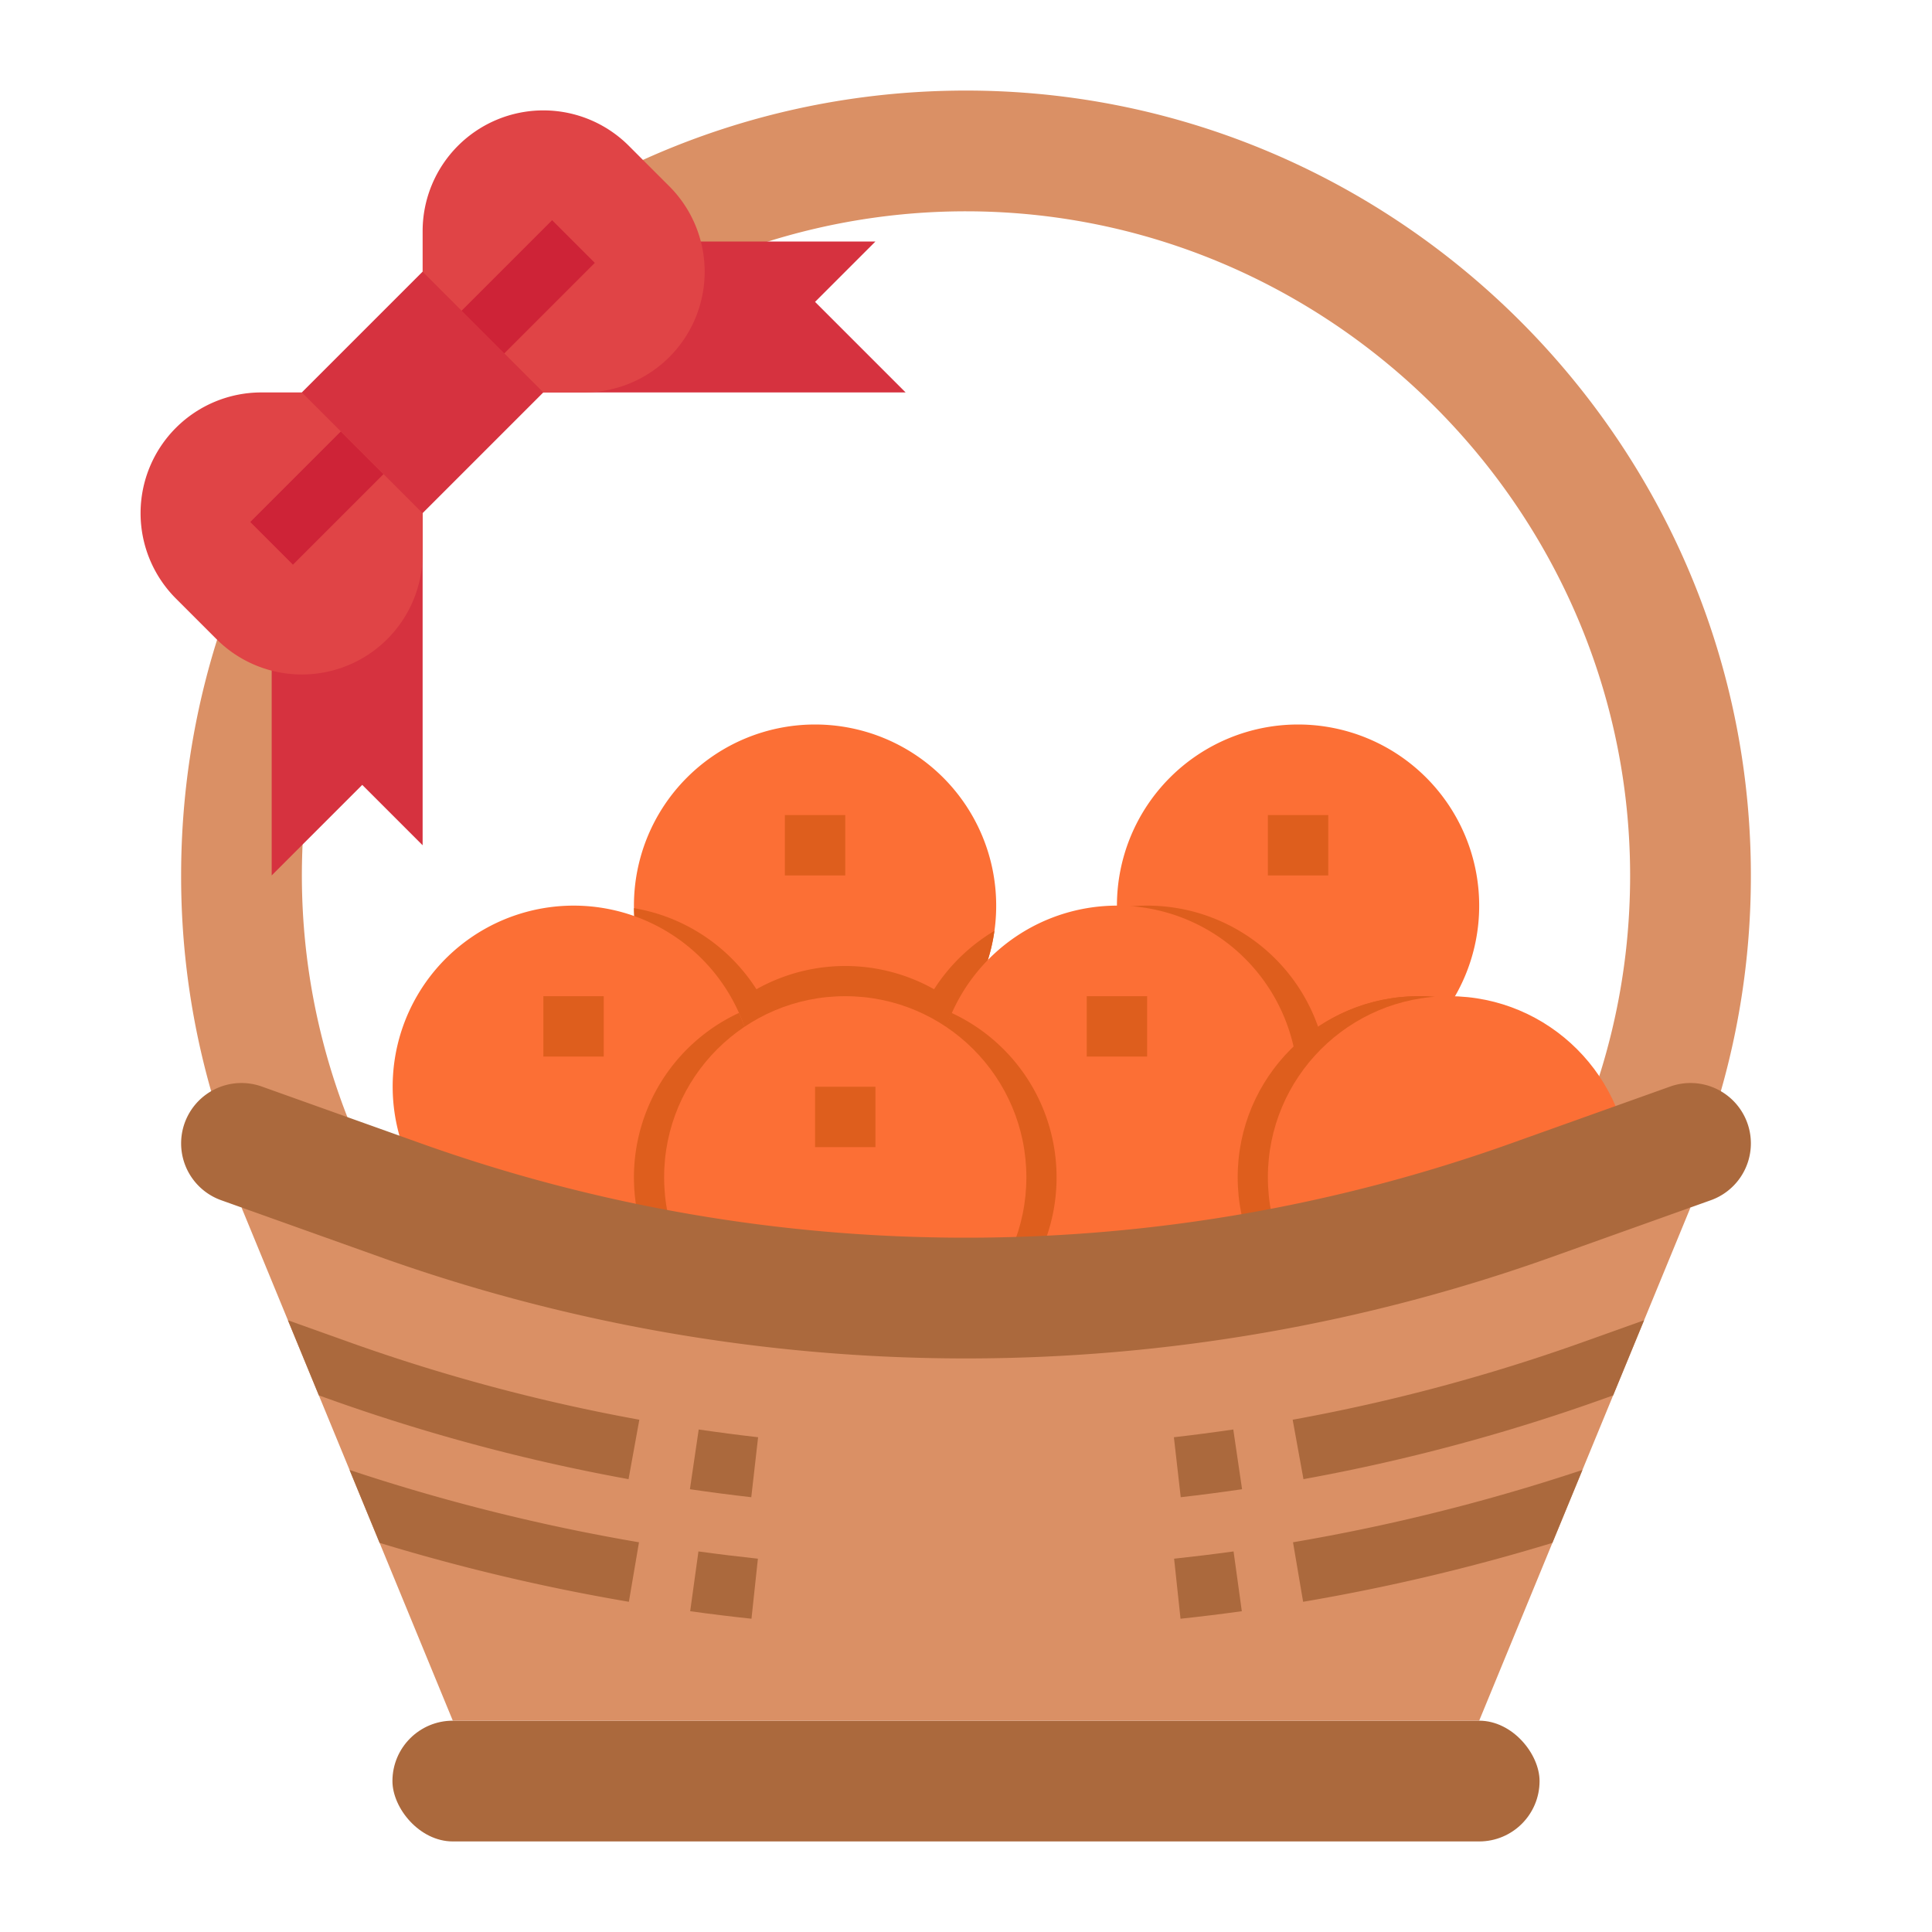 <svg height="512" viewBox="0 0 512 512" width="512" xmlns="http://www.w3.org/2000/svg"><g id="Flat"><path d="m463.987 234.363a207.008 207.008 0 0 1 -23.417 93.637h-37.04a174.947 174.947 0 0 0 28.229-86.704c5.413-104.039-81.35-190.642-185.379-185.038a176.025 176.025 0 0 0 -137.91 271.742h-37.04a207.081 207.081 0 0 1 -23.43-96c0-113.759 91.311-206.18 204.643-207.973 116.643-1.846 212.642 93.686 211.344 210.336z" fill="#da9065"/><rect fill="#ab693d" height="32" rx="16" width="304" x="104" y="456"/><path d="m264 240a47.997 47.997 0 0 1 -95.99.67c-.01-.22-.01-.45-.01-.67a48 48 0 0 1 96 0z" fill="#fc6f35"/><path d="m263.53 246.69a47.996 47.996 0 0 1 -95.52-6.02 47.98 47.98 0 0 1 32.45 21.49 48.059 48.059 0 0 1 47.08 0 48.269 48.269 0 0 1 15.99-15.47z" fill="#de5e1d"/><path d="m208 216h16v16h-16z" fill="#de5e1d"/><path d="m392 240a47.997 47.997 0 0 1 -95.99.67c-.01-.22-.01-.45-.01-.67a48 48 0 0 1 96 0z" fill="#fc6f35"/><path d="m336 216h16v16h-16z" fill="#de5e1d"/><path d="m385.07 264.86a48.003 48.003 0 0 1 -89.06-24.19 48.023 48.023 0 0 1 53.3 31.43 48.079 48.079 0 0 1 35.76-7.24z" fill="#de5e1d"/><path d="m344 288a47.946 47.946 0 1 1 -1.19-10.67 47.825 47.825 0 0 1 1.19 10.67z" fill="#fc6f35"/><path d="m280 312a47.715 47.715 0 0 1 -4.16 19.57 48.039 48.039 0 0 1 -23.68-63.14 47.989 47.989 0 0 1 27.84 43.57z" fill="#de5e1d"/><path d="m288 264h16v16h-16z" fill="#de5e1d"/><path d="m200 288a47.969 47.969 0 1 1 -4.16-19.57 47.989 47.989 0 0 1 4.16 19.57z" fill="#fc6f35"/><path d="m200 288a47.989 47.989 0 0 1 -27.84 43.57 48.039 48.039 0 0 1 23.68-63.14 47.715 47.715 0 0 1 4.16 19.57z" fill="#de5e1d"/><path d="m144 264h16v16h-16z" fill="#de5e1d"/><circle cx="224" cy="312" fill="#fc6f35" r="48"/><path d="m216 288h16v16h-16z" fill="#de5e1d"/><circle cx="376" cy="312" fill="#de5e1d" r="48"/><circle cx="384" cy="312" fill="#fc6f35" r="48"/><path d="m448 320-12.3 29.88-8.2 19.91-8.14 19.76v.01l-7.96 19.32-19.4 47.12h-272l-19.4-47.12-7.96-19.32v-.01l-8.14-19.76-8.2-19.91-12.3-29.88 184 16z" fill="#da9065"/><path d="m464 303.008a15.996 15.996 0 0 1 -10.615 15.064l-42.045 15.018a461.059 461.059 0 0 1 -76.52 20.13 461.84 461.84 0 0 1 -78.82 6.78 461.77 461.77 0 0 1 -155.34-26.91l-42.045-15.018a15.996 15.996 0 0 1 -10.615-15.064 15.996 15.996 0 0 1 21.376-15.064l42.044 15.016a428.884 428.884 0 0 0 144.58 25.04 428.884 428.884 0 0 0 144.58-25.04l42.044-15.016a15.996 15.996 0 0 1 21.376 15.064z" fill="#ab693d"/><path d="m66.724 79.331h94.634v45.255h-94.634z" fill="#d6323f" transform="matrix(.707 -.707 .707 .707 -38.693 110.503)"/><path d="m72 232 24-24 16 16v-104h-40z" fill="#d6323f"/><path d="m240 104-24-24 16-16h-104v40z" fill="#d6323f"/><path d="m46.627 113.373a32 32 0 0 1 22.627-9.373h10.745l32 32v10.745a32 32 0 0 1 -9.373 22.627 32 32 0 0 1 -45.255 0l-10.745-10.745a32 32 0 0 1 0-45.255z" fill="#e04446"/><path d="m177.373 94.627a32 32 0 0 1 -22.627 9.373h-10.745l-32-32v-10.745a32 32 0 0 1 9.373-22.627 32 32 0 0 1 45.255 0l10.745 10.745a32 32 0 0 1 0 45.255z" fill="#e04446"/><path d="m123.029 68h33.941v16h-33.941z" fill="#ce2337" transform="matrix(.707 -.707 .707 .707 -12.735 121.255)"/><path d="m67.029 124h33.941v16h-33.941z" fill="#ce2337" transform="matrix(.707 -.707 .707 .707 -68.735 98.059)"/><g fill="#ab693d"><path d="m169.34 408.72-2.68 15.77a533.193 533.193 0 0 1 -66.06-15.61l-7.96-19.32v-.01a518.852 518.852 0 0 0 76.7 19.17z"/><path d="m199.15 428.98c-5.399-.576-10.864-1.245-16.244-1.988l2.188-15.85c5.218.72 10.519 1.369 15.756 1.928z"/><path d="m312.85 428.98-1.699-15.909c5.237-.56 10.538-1.208 15.756-1.928l2.188 15.85c-5.38.743-10.845 1.412-16.244 1.988z"/><path d="m419.36 389.55v.01l-7.96 19.32a533.193 533.193 0 0 1 -66.06 15.61l-2.68-15.77a518.852 518.852 0 0 0 76.7-19.17z"/><path d="m169.43 376.24-2.86 15.75a502.402 502.402 0 0 1 -79.36-21.23l-2.71-.97-8.2-19.91 16.29 5.82a487.528 487.528 0 0 0 76.84 20.54z"/><path d="m199.095 396.779c-5.414-.617-10.884-1.331-16.26-2.122l2.33-15.829c5.204.766 10.5 1.457 15.74 2.054z"/><path d="m312.905 396.779-1.811-15.897c5.241-.597 10.537-1.288 15.74-2.054l2.33 15.829c-5.375.791-10.846 1.505-16.26 2.122z"/><path d="m435.7 349.88-8.2 19.91-2.71.97a502.402 502.402 0 0 1 -79.36 21.23l-2.86-15.75a487.528 487.528 0 0 0 76.84-20.54z"/></g></g></svg>